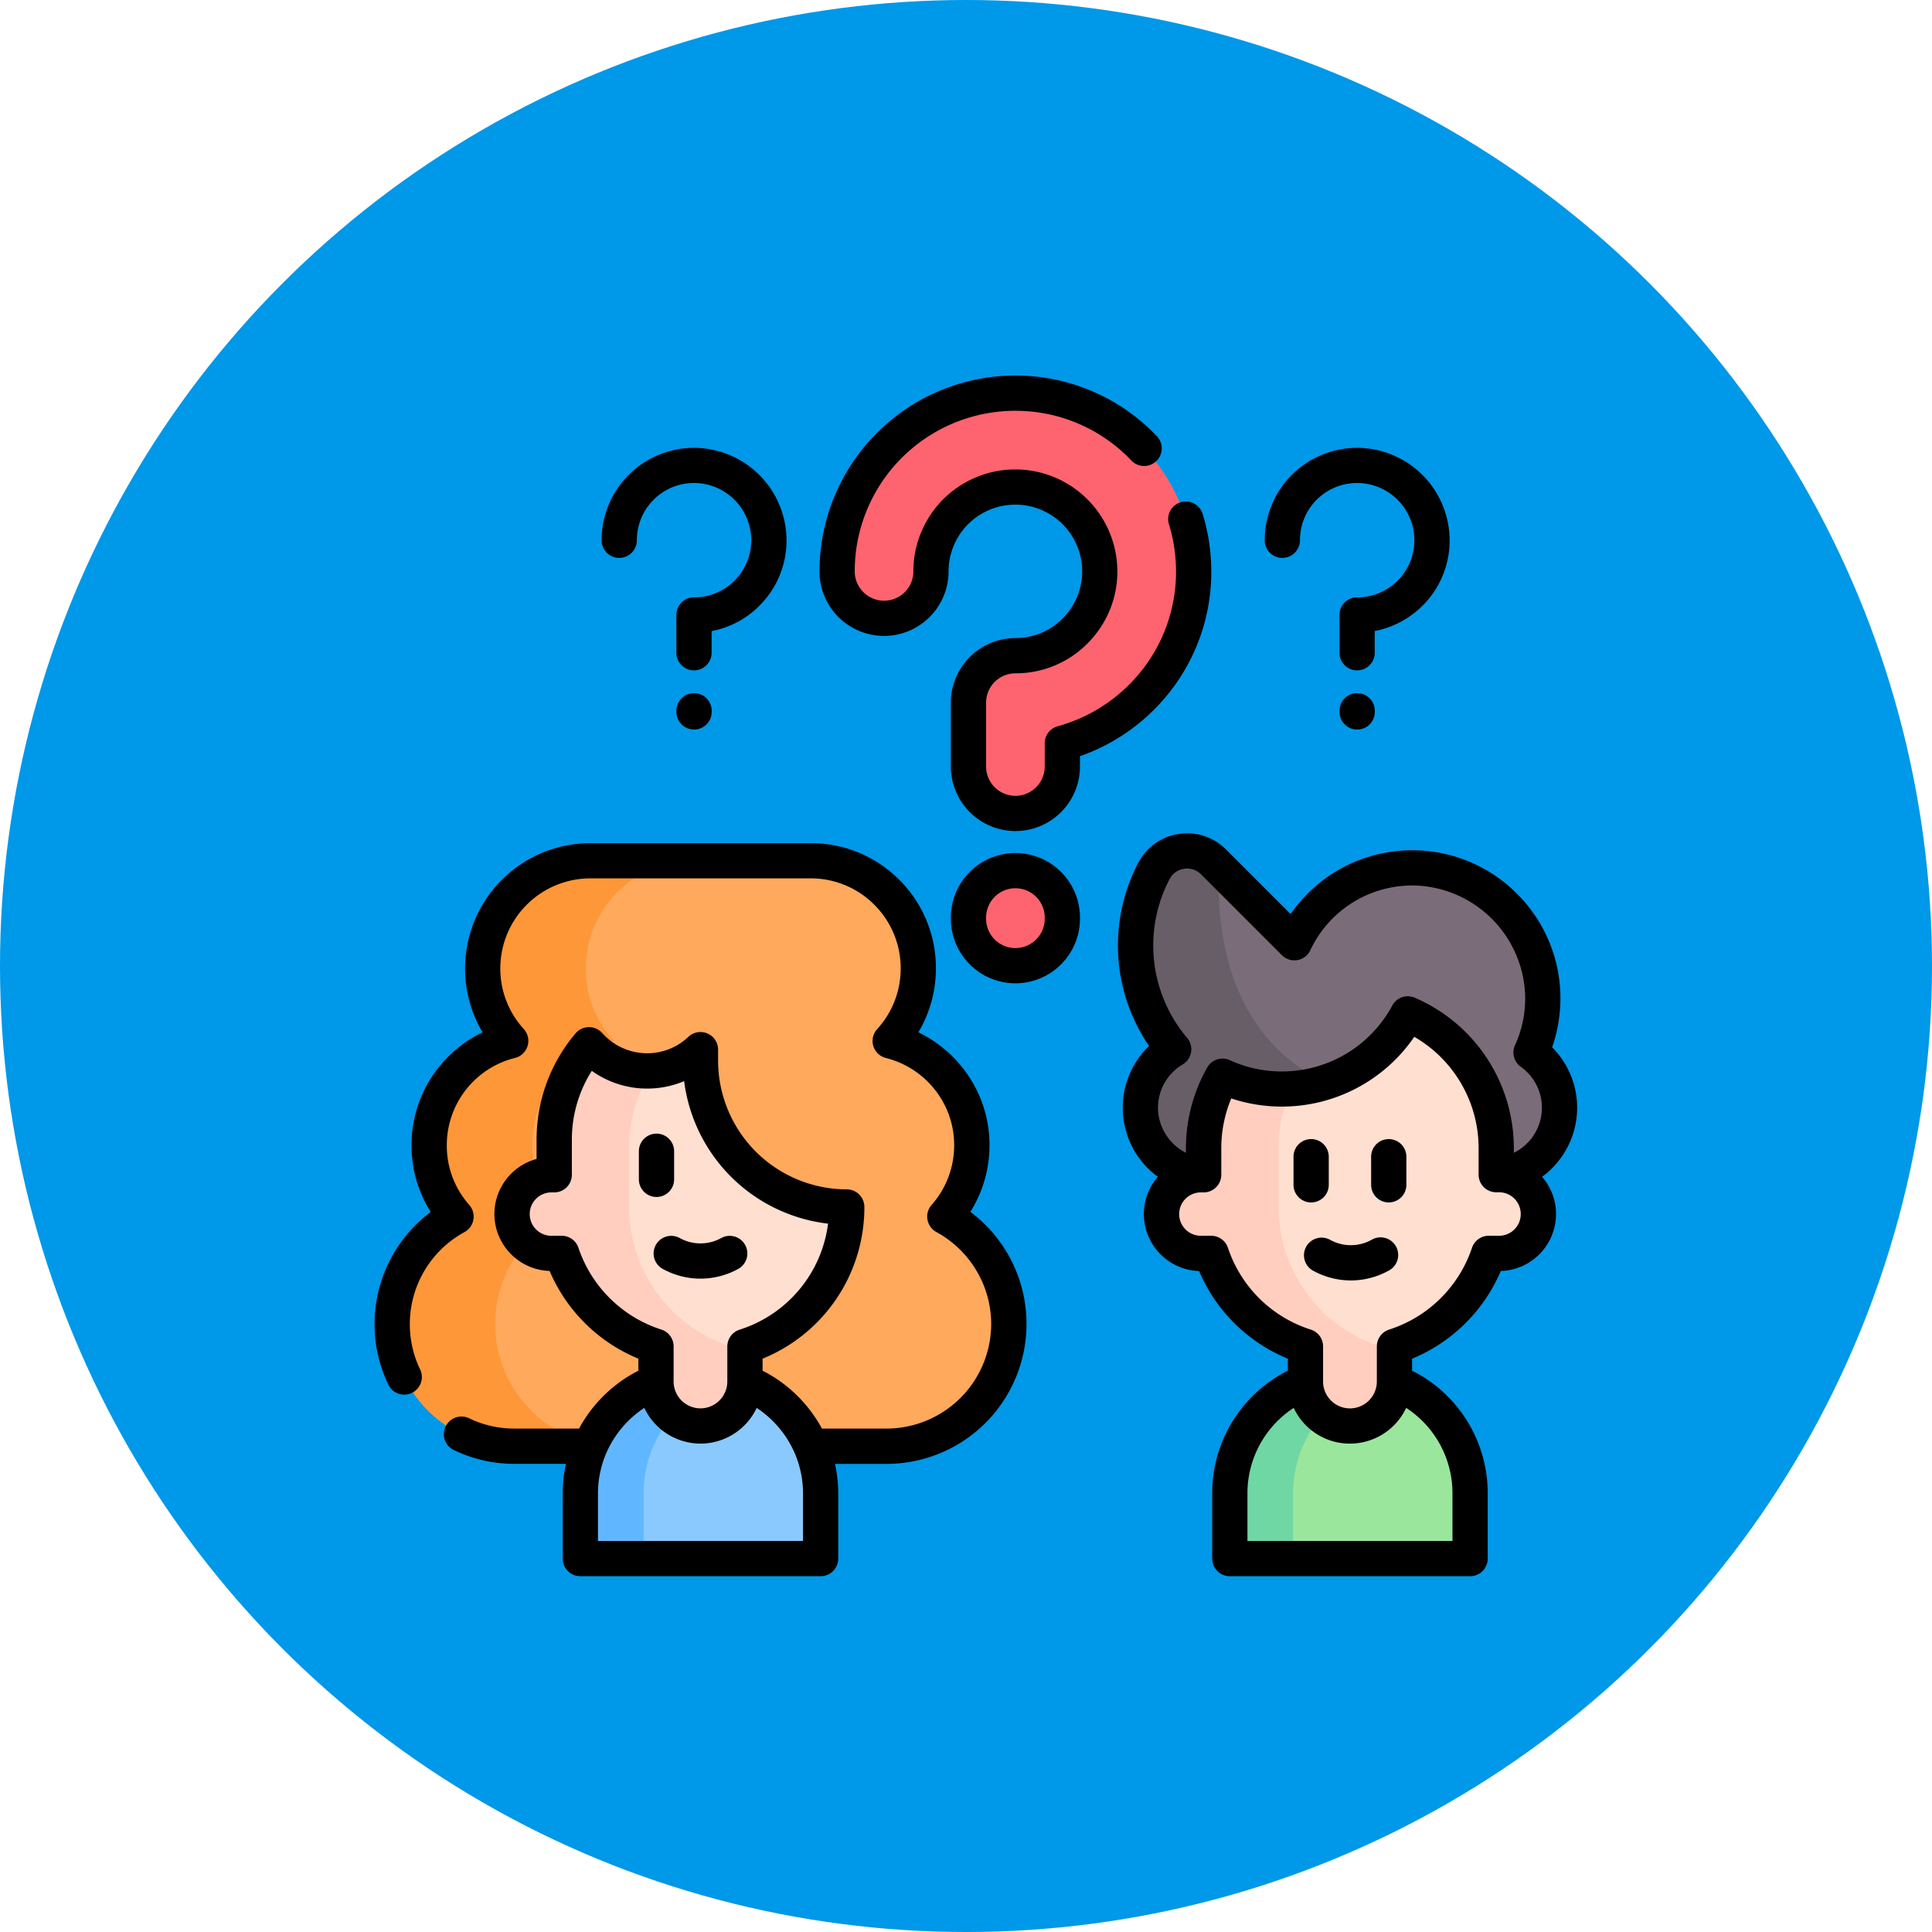 <svg xmlns="http://www.w3.org/2000/svg" xmlns:xlink="http://www.w3.org/1999/xlink" width="98" height="98" viewBox="0 0 98 98">
  <defs>
    <clipPath id="clip-path">
      <rect id="Rectángulo_344475" data-name="Rectángulo 344475" width="61" height="61" transform="translate(458 3150)" fill="#fff" stroke="#707070" stroke-width="1"/>
    </clipPath>
    <clipPath id="clip-path-2">
      <path id="path423" d="M0-61H61V0H0Z"/>
    </clipPath>
  </defs>
  <g id="Grupo_931527" data-name="Grupo 931527" transform="translate(-439 -3146)">
    <circle id="Elipse_4814" data-name="Elipse 4814" cx="49" cy="49" r="49" transform="translate(439 3146)" fill="#0098e8"/>
    <g id="Enmascarar_grupo_56" data-name="Enmascarar grupo 56" transform="translate(0 15)" clip-path="url(#clip-path)">
      <g id="g417" transform="translate(458 3211)">
        <g id="g419">
          <g id="g421" clip-path="url(#clip-path-2)">
            <g id="g427" transform="translate(49.476 -10.329)">
              <path id="path429" d="M0,0H0A6.094,6.094,0,0,0-6.094,6.094V9.387H6.094V6.094A6.094,6.094,0,0,0,0,0" fill="#9be69d"/>
            </g>
            <g id="g431" transform="translate(51.08 -10.116)">
              <path id="path433" d="M0,0A6.1,6.1,0,0,0-4.49,5.88V9.174H-7.7V5.88A6.094,6.094,0,0,1-1.6-.213,6.091,6.091,0,0,1,0,0" fill="#6fd7a3"/>
            </g>
            <g id="g435" transform="translate(60.104 -23.67)">
              <path id="path437" d="M0,0A3.459,3.459,0,0,1-3.225,3.3,3.435,3.435,0,0,1-6.005,2.16,3.451,3.451,0,0,1-6.73.887a6.706,6.706,0,0,1-.73.042A6.589,6.589,0,0,1-11.446-.407a8.2,8.2,0,0,1-2.925.144c0,.04,0,.081,0,.123A3.445,3.445,0,0,1-18.037,3.3a3.463,3.463,0,0,1-3.22-3.346,3.444,3.444,0,0,1,1.691-3.058,8.183,8.183,0,0,1-1-9.044,1.9,1.9,0,0,1,3.021-.46l4.1,4.1A6.618,6.618,0,0,1-7.1-12.3,6.638,6.638,0,0,1-.855-6.086a6.6,6.6,0,0,1-.585,3.143A3.438,3.438,0,0,1,0,0" fill="#7a6d79"/>
            </g>
            <g id="g439" transform="translate(54.098 -21.511)">
              <path id="path441" d="M0,0A3.451,3.451,0,0,1-.725-1.273a6.706,6.706,0,0,1-.73.042A6.59,6.59,0,0,1-5.441-2.567a8.2,8.2,0,0,1-2.925.144c0,.04,0,.081,0,.123a3.445,3.445,0,0,1-3.667,3.437,3.463,3.463,0,0,1-3.221-3.346,3.444,3.444,0,0,1,1.691-3.057,8.184,8.184,0,0,1-1-9.044,1.9,1.9,0,0,1,3.021-.46l.282.282c-.172,3.848.71,10.376,8.312,11.861C-.431-2.136.326-1.18,0,0" fill="#685e68"/>
            </g>
            <g id="g443" transform="translate(57.04 -20.416)">
              <path id="path445" d="M0,0H-.144V-1.34A7.42,7.42,0,0,0-4.631-8.157a7.244,7.244,0,0,1-6.382,3.811A7.209,7.209,0,0,1-14.02-5a7.385,7.385,0,0,0-.963,3.659V0h-.144a2,2,0,0,0-2,2,2,2,0,0,0,2,2h.526a7.418,7.418,0,0,0,1.79,2.894A7.406,7.406,0,0,0-9.82,8.71v1.782a2.247,2.247,0,0,0,.661,1.6,2.249,2.249,0,0,0,1.6.661,2.257,2.257,0,0,0,2.257-2.256V8.71A7.437,7.437,0,0,0-.524,3.993H0A2,2,0,0,0,2,2,2,2,0,0,0,0,0" fill="#ffdfcf"/>
            </g>
            <g id="g447" transform="translate(57.04 -20.416)">
              <path id="path449" d="M0,0H-.144V-1.34A7.42,7.42,0,0,0-4.631-8.157a7.244,7.244,0,0,1-6.382,3.811A7.209,7.209,0,0,1-14.02-5a7.385,7.385,0,0,0-.963,3.659V0h-.144a2,2,0,0,0-2,2,2,2,0,0,0,2,2h.526a7.418,7.418,0,0,0,1.79,2.894A7.406,7.406,0,0,0-9.82,8.71v1.782a2.247,2.247,0,0,0,.661,1.6,2.249,2.249,0,0,0,1.6.661,2.257,2.257,0,0,0,2.257-2.256V8.71A7.437,7.437,0,0,0-.524,3.993H0A2,2,0,0,0,2,2,2,2,0,0,0,0,0Z" fill="none" stroke="#ffdfcf" stroke-miterlimit="10" stroke-width="0.119"/>
            </g>
            <g id="g451" transform="translate(51.733 -11.516)">
              <path id="path453" d="M0,0V1.593A2.257,2.257,0,0,1-2.257,3.849a2.249,2.249,0,0,1-1.6-.661,2.247,2.247,0,0,1-.661-1.6V-.189A7.4,7.4,0,0,1-7.5-2.012a7.411,7.411,0,0,1-1.79-2.894H-9.82a1.994,1.994,0,0,1-1.412-.585A1.994,1.994,0,0,1-11.817-6.9a2,2,0,0,1,2-2h.143v-1.339A7.385,7.385,0,0,1-8.714-13.9a7.209,7.209,0,0,0,3.008.652c.157,0,.312,0,.467-.015a7.393,7.393,0,0,0-.64,3.022v2.98A7.4,7.4,0,0,0-3.708-2.012,7.4,7.4,0,0,0,0,0" fill="#ffcebf"/>
            </g>
            <g id="g455" transform="translate(32.507 -38.738)">
              <path id="path457" d="M0,0A2.381,2.381,0,0,1-2.381-2.381V-5.62A2.381,2.381,0,0,1,0-8,4.239,4.239,0,0,0,3.1-9.335a4.248,4.248,0,0,0,1.17-3.175A4.287,4.287,0,0,0,.089-16.557a4.278,4.278,0,0,0-4.326,3.678,4.345,4.345,0,0,0-.041.6A2.381,2.381,0,0,1-6.659-9.9a2.381,2.381,0,0,1-2.381-2.381,9.115,9.115,0,0,1,.087-1.258A9.045,9.045,0,0,1,.185-21.318a9.067,9.067,0,0,1,8.843,8.561,8.967,8.967,0,0,1-2.472,6.7A9.079,9.079,0,0,1,2.381-3.561v1.18A2.381,2.381,0,0,1,0,0" fill="#fe646f"/>
            </g>
            <g id="g459" transform="translate(32.507 -31.016)">
              <path id="path461" d="M0,0A2.381,2.381,0,0,1-2.381-2.381v-.059A2.381,2.381,0,0,1,0-4.822,2.381,2.381,0,0,1,2.381-2.441v.059A2.381,2.381,0,0,1,0,0" fill="#fe646f"/>
            </g>
            <g id="g463" transform="translate(28.931 -18.291)">
              <path id="path465" d="M0,0A5.437,5.437,0,0,0,1.367-3.612h0a5.461,5.461,0,0,0-4.14-5.3A5.44,5.44,0,0,0-1.35-12.586h0a5.46,5.46,0,0,0-5.46-5.46H-17.989a5.46,5.46,0,0,0-5.46,5.46h0A5.44,5.44,0,0,0-22.025-8.91a5.461,5.461,0,0,0-4.14,5.3h0A5.437,5.437,0,0,0-24.8,0a6.2,6.2,0,0,0-3.24,5.45,6.2,6.2,0,0,0,6.2,6.2H-2.962a6.2,6.2,0,0,0,6.2-6.2A6.2,6.2,0,0,0,0,0" fill="#fea95c"/>
            </g>
            <g id="g467" transform="translate(7.937 -8.454)">
              <path id="path469" d="M0,0A6.184,6.184,0,0,0,4.386,1.817H-.841A6.18,6.18,0,0,1-5.226,0,6.184,6.184,0,0,1-7.043-4.386,6.2,6.2,0,0,1-3.8-9.837a5.479,5.479,0,0,1-1-1.647,5.437,5.437,0,0,1-.364-1.965,5.461,5.461,0,0,1,4.14-5.3,5.47,5.47,0,0,1-1.044-1.67,5.453,5.453,0,0,1-.38-2.006,5.46,5.46,0,0,1,5.46-5.459H8.233a5.46,5.46,0,0,0-5.46,5.459,5.451,5.451,0,0,0,.38,2.006A5.466,5.466,0,0,0,4.2-18.746a5.462,5.462,0,0,0-4.14,5.3A5.465,5.465,0,0,0,.42-11.483a5.477,5.477,0,0,0,1,1.647,6.2,6.2,0,0,0-3.24,5.451A6.184,6.184,0,0,0,0,0" fill="#fe9738"/>
            </g>
            <g id="g471" transform="translate(16.533 -10.329)">
              <path id="path473" d="M0,0H0A6.094,6.094,0,0,0-6.094,6.094V9.387H6.094V6.094A6.094,6.094,0,0,0,0,0" fill="#8ac9fe"/>
            </g>
            <g id="g475" transform="translate(18.136 -10.116)">
              <path id="path477" d="M0,0A6.1,6.1,0,0,0-4.49,5.88V9.174H-7.7V5.88A6.094,6.094,0,0,1-1.6-.213,6.091,6.091,0,0,1,0,0" fill="#60b7ff"/>
            </g>
            <g id="g479" transform="translate(16.532 -26.196)">
              <path id="path481" d="M0,0V-.561A3.924,3.924,0,0,1-2.705.516,3.93,3.93,0,0,1-5.653-.81,7.389,7.389,0,0,0-7.42,4V5.78h-.143a2,2,0,0,0-2,2,2,2,0,0,0,2,2h.524a7.438,7.438,0,0,0,4.782,4.717v1.782A2.257,2.257,0,0,0,0,18.529H0a2.257,2.257,0,0,0,2.257-2.257V14.489A7.423,7.423,0,0,0,7.42,7.42,7.42,7.42,0,0,1,0,0" fill="#ffdfcf"/>
            </g>
            <g id="g483" transform="translate(16.532 -26.196)">
              <path id="path485" d="M0,0V-.561A3.924,3.924,0,0,1-2.705.516,3.93,3.93,0,0,1-5.653-.81,7.389,7.389,0,0,0-7.42,4V5.78h-.143a2,2,0,0,0-2,2,2,2,0,0,0,2,2h.524a7.438,7.438,0,0,0,4.782,4.717v1.782A2.257,2.257,0,0,0,0,18.529H0a2.257,2.257,0,0,0,2.257-2.257V14.489A7.423,7.423,0,0,0,7.42,7.42,7.42,7.42,0,0,1,0,0Z" fill="none" stroke="#ffdfcf" stroke-miterlimit="10" stroke-width="0.119"/>
            </g>
            <g id="g487" transform="translate(18.789 -11.516)">
              <path id="path489" d="M0,0V1.593a2.248,2.248,0,0,1-.661,1.6,2.248,2.248,0,0,1-1.6.661A2.257,2.257,0,0,1-4.514,1.593V-.189A7.439,7.439,0,0,1-9.3-4.906H-9.82a1.994,1.994,0,0,1-1.412-.585A1.994,1.994,0,0,1-11.817-6.9a2,2,0,0,1,2-2h.144v-1.784a7.389,7.389,0,0,1,1.767-4.805,3.93,3.93,0,0,0,2.948,1.325c.069,0,.138,0,.207-.006a7.375,7.375,0,0,0-1.126,3.93v2.98A7.4,7.4,0,0,0-3.706-2.012,7.4,7.4,0,0,0,0,0" fill="#ffcebf"/>
            </g>
            <g id="g491" transform="translate(57.039 -17.316)">
              <path id="path493" d="M0,0H-.524a.894.894,0,0,0-.848.61A6.545,6.545,0,0,1-5.577,4.759a.893.893,0,0,0-.622.851V7.393A1.365,1.365,0,0,1-7.563,8.756a1.353,1.353,0,0,1-.963-.4,1.354,1.354,0,0,1-.4-.964V5.611a.894.894,0,0,0-.623-.851,6.54,6.54,0,0,1-2.63-1.6A6.559,6.559,0,0,1-13.753.61.893.893,0,0,0-14.6,0h-.526a1.1,1.1,0,0,1-1.1-1.1,1.1,1.1,0,0,1,1.1-1.1h.144A.893.893,0,0,0-14.09-3.1v-1.34a6.543,6.543,0,0,1,.507-2.527,8.086,8.086,0,0,0,2.57.414A8.134,8.134,0,0,0-4.3-10.091,6.522,6.522,0,0,1-1.037-4.439V-3.1a.893.893,0,0,0,.894.894H0A1.1,1.1,0,0,1,1.1-1.1,1.1,1.1,0,0,1,0,0M-2.363,13.081v2.4h-10.4v-2.4a5.172,5.172,0,0,1,2.346-4.35,3.155,3.155,0,0,0,.626.89,3.129,3.129,0,0,0,2.227.922A3.155,3.155,0,0,0-4.711,8.73a5.171,5.171,0,0,1,2.348,4.351M-16.71-18.092a.985.985,0,0,1,.732-.523,1,1,0,0,1,.864.283l4.1,4.1a.894.894,0,0,0,.785.249.894.894,0,0,0,.655-.5,5.712,5.712,0,0,1,5.488-3.276,5.779,5.779,0,0,1,5.4,5.371A5.664,5.664,0,0,1,.811-9.669a.893.893,0,0,0,.293,1.1A2.55,2.55,0,0,1,2.172-6.39,2.556,2.556,0,0,1,.75-4.209v-.23a8.308,8.308,0,0,0-5.028-7.638.894.894,0,0,0-1.14.4,6.351,6.351,0,0,1-5.6,3.342,6.288,6.288,0,0,1-2.636-.571.893.893,0,0,0-1.149.371,8.317,8.317,0,0,0-1.08,4.1v.227A2.587,2.587,0,0,1-17.3-6.426a2.559,2.559,0,0,1,1.253-2.265.893.893,0,0,0,.426-.62.894.894,0,0,0-.2-.725,7.251,7.251,0,0,1-.891-8.055M3.957-6.317A4.329,4.329,0,0,0,2.692-9.56,7.551,7.551,0,0,0,3.1-12.493,7.488,7.488,0,0,0,.893-17.366a7.485,7.485,0,0,0-4.886-2.177,7.492,7.492,0,0,0-6.58,3.226l-3.277-3.277a2.765,2.765,0,0,0-2.4-.786A2.755,2.755,0,0,0-18.3-18.917a9.028,9.028,0,0,0,.546,9.29A4.349,4.349,0,0,0-19.086-6.38a4.338,4.338,0,0,0,1.776,3.388A2.875,2.875,0,0,0-18.017-1.1a2.894,2.894,0,0,0,2.8,2.889A8.358,8.358,0,0,0-13.442,4.42a8.352,8.352,0,0,0,2.729,1.816v.607a6.949,6.949,0,0,0-3.837,6.238v3.293a.893.893,0,0,0,.894.894H-1.469a.894.894,0,0,0,.894-.894V13.081A6.948,6.948,0,0,0-4.412,6.844V6.236a8.348,8.348,0,0,0,4.5-4.45A2.894,2.894,0,0,0,2.89-1.1a2.876,2.876,0,0,0-.709-1.891A4.345,4.345,0,0,0,3.957-6.317"/>
            </g>
            <g id="g495" transform="translate(48.401 -19.901)">
              <path id="path497" d="M0,0V-1.425a.893.893,0,0,0-.894-.894.893.893,0,0,0-.894.894V0A.893.893,0,0,0-.894.894.893.893,0,0,0,0,0"/>
            </g>
            <g id="g499" transform="translate(51.444 -22.219)">
              <path id="path501" d="M0,0A.893.893,0,0,0-.894.894V2.319A.893.893,0,0,0,0,3.212a.893.893,0,0,0,.894-.894V.894A.893.893,0,0,0,0,0"/>
            </g>
            <g id="g503" transform="translate(50.574 -17.111)">
              <path id="path505" d="M0,0A2.176,2.176,0,0,1-2.107,0,.893.893,0,0,0-3.32.353a.894.894,0,0,0,.353,1.214,3.969,3.969,0,0,0,1.914.494A3.97,3.97,0,0,0,.861,1.566.894.894,0,1,0,0,0"/>
            </g>
            <g id="g507" transform="translate(21.732 -1.836)">
              <path id="path509" d="M0,0H-10.4V-2.4a5.163,5.163,0,0,1,.419-2.05,5.249,5.249,0,0,1,1.931-2.3A3.154,3.154,0,0,0-5.2-4.938a3.154,3.154,0,0,0,2.85-1.81A5.25,5.25,0,0,1-.419-4.45,5.162,5.162,0,0,1,0-2.4ZM-11.391-14.87a.894.894,0,0,0-.847-.61h-.524a1.1,1.1,0,0,1-1.1-1.1,1.1,1.1,0,0,1,1.1-1.1h.143a.894.894,0,0,0,.894-.894v-1.784a6.531,6.531,0,0,1,1.01-3.488,4.839,4.839,0,0,0,2.811.9,4.825,4.825,0,0,0,1.875-.377,8.33,8.33,0,0,0,7.3,7.228,6.5,6.5,0,0,1-4.488,5.378.894.894,0,0,0-.622.851v1.783A1.365,1.365,0,0,1-5.2-6.725,1.365,1.365,0,0,1-6.563-8.088V-9.871a.894.894,0,0,0-.622-.851,6.547,6.547,0,0,1-4.206-4.148M8.486-16.688a6.343,6.343,0,0,0,.974-3.379,6.284,6.284,0,0,0-1.372-3.942A6.39,6.39,0,0,0,5.852-25.8a6.338,6.338,0,0,0,.89-3.246,6.312,6.312,0,0,0-1.861-4.493A6.311,6.311,0,0,0,.39-35.395H-10.789a6.36,6.36,0,0,0-6.352,6.354,6.355,6.355,0,0,0,.441,2.334,6.332,6.332,0,0,0,.447.909,6.341,6.341,0,0,0-3.605,5.731,6.315,6.315,0,0,0,.425,2.287,6.334,6.334,0,0,0,.549,1.092A7.1,7.1,0,0,0-21.732-11a7.031,7.031,0,0,0,.7,3.073.893.893,0,0,0,1.192.418.893.893,0,0,0,.418-1.192,5.259,5.259,0,0,1-.522-2.3,5.313,5.313,0,0,1,2.773-4.666.894.894,0,0,0,.452-.629.894.894,0,0,0-.209-.746,4.6,4.6,0,0,1-.84-1.38,4.534,4.534,0,0,1-.3-1.642A4.557,4.557,0,0,1-14.61-24.5a.893.893,0,0,0,.64-.608.894.894,0,0,0-.195-.861,4.543,4.543,0,0,1-.872-1.395,4.573,4.573,0,0,1-.317-1.678,4.571,4.571,0,0,1,4.565-4.567H.39A4.536,4.536,0,0,1,3.618-32.27a4.537,4.537,0,0,1,1.337,3.23,4.547,4.547,0,0,1-1.189,3.073.894.894,0,0,0-.2.861.893.893,0,0,0,.64.608,4.585,4.585,0,0,1,2.476,1.6,4.515,4.515,0,0,1,.986,2.832,4.559,4.559,0,0,1-1.144,3.021.893.893,0,0,0-.21.747.894.894,0,0,0,.453.63,5.317,5.317,0,0,1,2.007,1.917A5.287,5.287,0,0,1,9.546-11,5.315,5.315,0,0,1,4.237-5.7H.96A7.064,7.064,0,0,0-2.05-8.636v-.61A8.282,8.282,0,0,0,3.113-16.94a.894.894,0,0,0-.894-.894A6.534,6.534,0,0,1-4.307-24.36v-.561a.894.894,0,0,0-.54-.821.894.894,0,0,0-.967.172,3.031,3.031,0,0,1-2.091.832,3.049,3.049,0,0,1-2.28-1.025.9.9,0,0,0-.678-.3.894.894,0,0,0-.671.314,8.316,8.316,0,0,0-1.98,5.384v.989a2.9,2.9,0,0,0-2.14,2.791,2.894,2.894,0,0,0,2.8,2.889A8.35,8.35,0,0,0-8.35-9.246v.61A7.065,7.065,0,0,0-11.36-5.7h-3.276a5.26,5.26,0,0,1-2.3-.522.894.894,0,0,0-1.192.418.894.894,0,0,0,.418,1.193,7.033,7.033,0,0,0,3.073.7h2.614A7,7,0,0,0-12.187-2.4V.894a.894.894,0,0,0,.894.894H.894A.894.894,0,0,0,1.787.894V-2.4a7,7,0,0,0-.165-1.509H4.237a7.1,7.1,0,0,0,7.1-7.1,7.073,7.073,0,0,0-1.026-3.676,7.1,7.1,0,0,0-1.821-2.008"/>
            </g>
            <g id="g511" transform="translate(16.532 -15.141)">
              <path id="path513" d="M0,0A3.968,3.968,0,0,0,1.914-.494a.894.894,0,0,0,.353-1.214A.894.894,0,0,0,1.053-2.06a2.176,2.176,0,0,1-2.107,0,.894.894,0,0,0-1.214.353A.894.894,0,0,0-1.914-.494,3.97,3.97,0,0,0,0,0"/>
            </g>
            <g id="g515" transform="translate(15.195 -20.178)">
              <path id="path517" d="M0,0V-1.425a.894.894,0,0,0-.894-.894.894.894,0,0,0-.894.894V0A.894.894,0,0,0-.894.894.894.894,0,0,0,0,0"/>
            </g>
            <g id="g519" transform="translate(39.71 -44.179)">
              <path id="path521" d="M0,0A9.854,9.854,0,0,0,2.717-7.362a9.835,9.835,0,0,0-.424-2.391.893.893,0,0,0-1.118-.59.893.893,0,0,0-.59,1.118A8.038,8.038,0,0,1,.932-7.269,8.082,8.082,0,0,1-1.3-1.23,8.171,8.171,0,0,1-5.059,1.018a.893.893,0,0,0-.657.862V3.06A1.489,1.489,0,0,1-7.2,4.547,1.488,1.488,0,0,1-8.691,3.06V-.179A1.489,1.489,0,0,1-7.2-1.667,5.123,5.123,0,0,0-3.454-3.279,5.135,5.135,0,0,0-2.04-7.115,5.183,5.183,0,0,0-7.1-12.008a5.17,5.17,0,0,0-5.229,4.447,5.254,5.254,0,0,0-.05.724,1.489,1.489,0,0,1-1.487,1.487,1.489,1.489,0,0,1-1.488-1.487,8.335,8.335,0,0,1,.078-1.134,8.149,8.149,0,0,1,8.236-7.011A8.088,8.088,0,0,1-1.32-12.459a.894.894,0,0,0,1.263.028.894.894,0,0,0,.028-1.263A9.864,9.864,0,0,0-7-16.77,9.942,9.942,0,0,0-17.043-8.218a10.1,10.1,0,0,0-.1,1.38,3.278,3.278,0,0,0,3.275,3.274,3.278,3.278,0,0,0,3.274-3.274,3.466,3.466,0,0,1,.033-.477A3.383,3.383,0,0,1-7.2-10.222h.07a3.389,3.389,0,0,1,3.308,3.2A3.363,3.363,0,0,1-4.75-4.509,3.351,3.351,0,0,1-7.2-3.454,3.278,3.278,0,0,0-10.478-.179V3.06A3.278,3.278,0,0,0-7.2,6.334,3.278,3.278,0,0,0-3.929,3.06V2.536A9.945,9.945,0,0,0,0,0"/>
            </g>
            <g id="g523" transform="translate(33.994 -33.397)">
              <path id="path525" d="M0,0A1.489,1.489,0,0,1-1.488,1.488,1.489,1.489,0,0,1-2.975,0V-.06A1.489,1.489,0,0,1-1.488-1.547,1.489,1.489,0,0,1,0-.06ZM-1.488-3.334A3.278,3.278,0,0,0-4.762-.06V0A3.278,3.278,0,0,0-1.488,3.275,3.278,3.278,0,0,0,1.787,0V-.06A3.278,3.278,0,0,0-1.488-3.334"/>
            </g>
            <g id="g527" transform="translate(46.045 -51.7)">
              <path id="path529" d="M0,0A.893.893,0,0,0,.894-.894,2.962,2.962,0,0,1,.922-1.3,2.9,2.9,0,0,1,3.856-3.8,2.909,2.909,0,0,1,6.695-1.049,2.881,2.881,0,0,1,5.9,1.1a2.877,2.877,0,0,1-2.105.9A.894.894,0,0,0,2.9,2.9v1.94a.894.894,0,0,0,1.787,0V3.709A4.714,4.714,0,0,0,7.2,2.335,4.652,4.652,0,0,0,8.479-1.142,4.7,4.7,0,0,0,3.893-5.582H3.8A4.691,4.691,0,0,0-.848-1.546a4.763,4.763,0,0,0-.045.653A.893.893,0,0,0,0,0"/>
            </g>
            <g id="g531" transform="translate(49.841 -44.841)">
              <path id="path533" d="M0,0A.893.893,0,0,0-.894.894v.06A.893.893,0,0,0,0,1.847.893.893,0,0,0,.894.953V.894A.893.893,0,0,0,0,0"/>
            </g>
            <g id="g535" transform="translate(12.409 -51.7)">
              <path id="path537" d="M0,0A.894.894,0,0,0,.894-.894,2.937,2.937,0,0,1,.922-1.3,2.9,2.9,0,0,1,3.857-3.8,2.91,2.91,0,0,1,6.695-1.049,2.882,2.882,0,0,1,5.9,1.1a2.877,2.877,0,0,1-2.1.9A.894.894,0,0,0,2.9,2.9v1.94a.894.894,0,0,0,1.787,0V3.712A4.645,4.645,0,0,0,7.2,2.335,4.652,4.652,0,0,0,8.479-1.142a4.7,4.7,0,0,0-4.587-4.44A4.688,4.688,0,0,0-.848-1.546a4.755,4.755,0,0,0-.045.653A.894.894,0,0,0,0,0"/>
            </g>
            <g id="g539" transform="translate(16.205 -44.841)">
              <path id="path541" d="M0,0A.894.894,0,0,0-.894.894v.06A.894.894,0,0,0,0,1.847.894.894,0,0,0,.894.953V.894A.894.894,0,0,0,0,0"/>
            </g>
          </g>
        </g>
      </g>
    </g>
  </g>
</svg>
